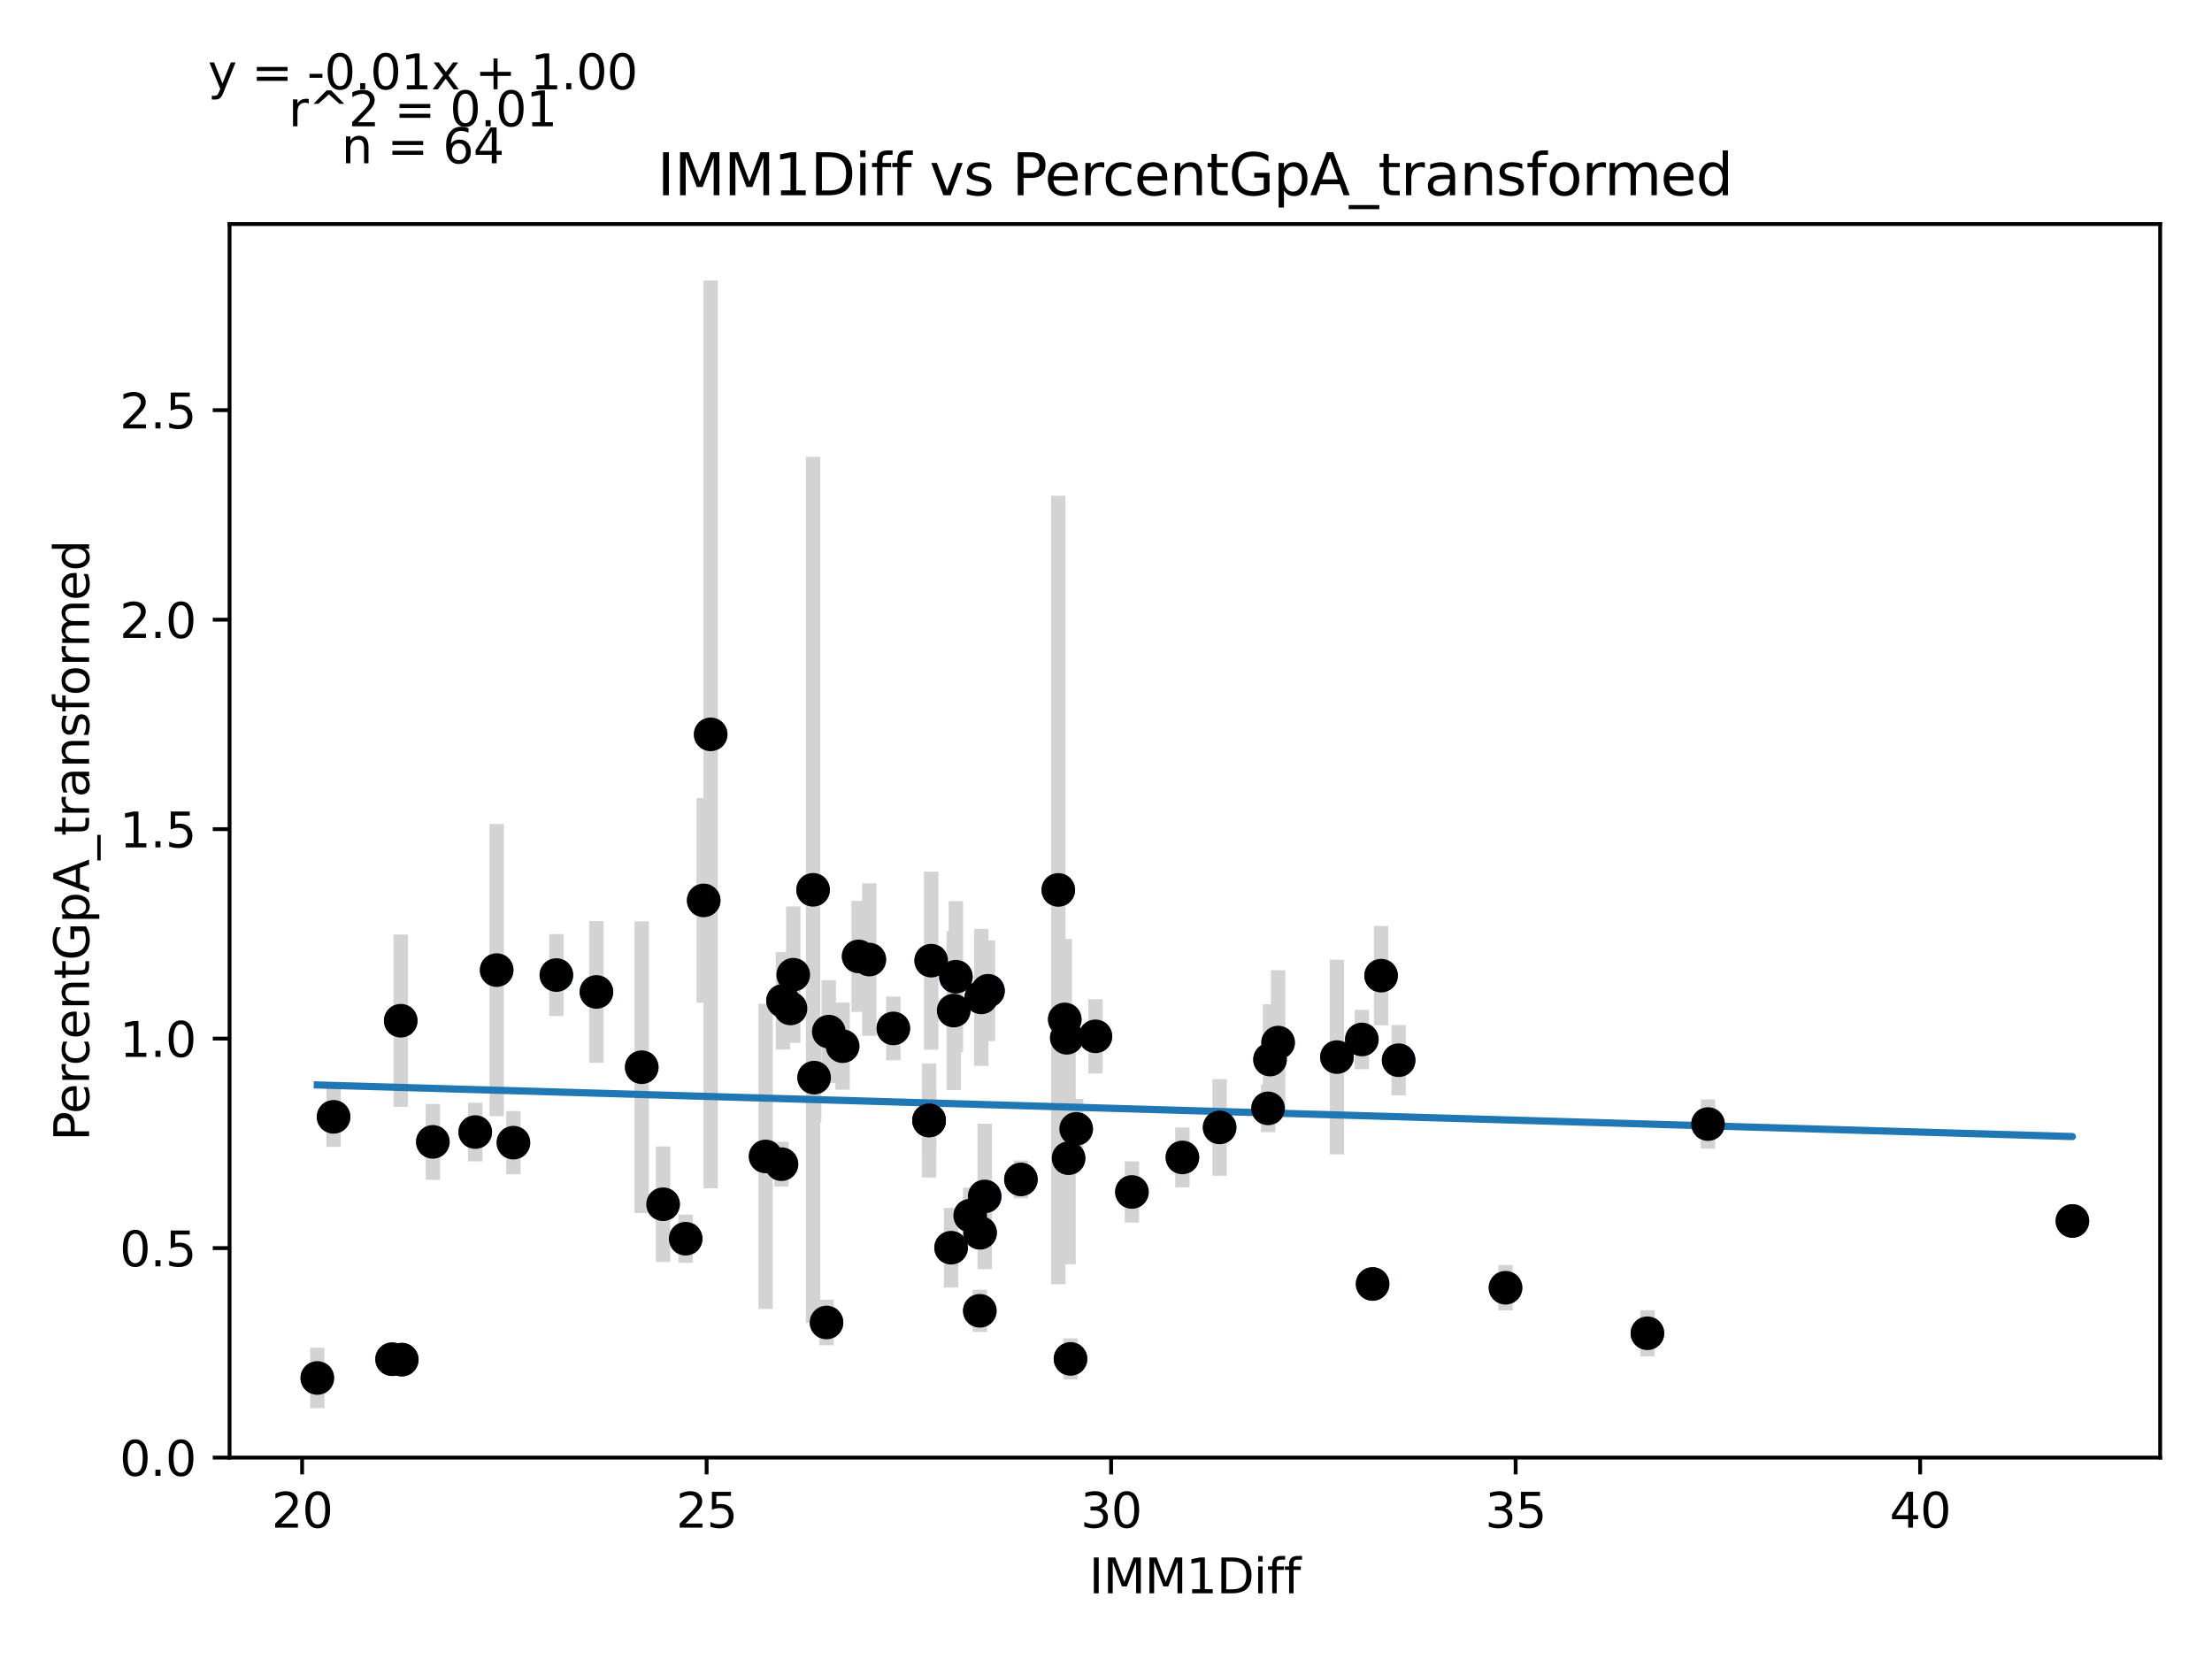 <?xml version="1.0" encoding="utf-8" standalone="no"?>
<!DOCTYPE svg PUBLIC "-//W3C//DTD SVG 1.1//EN"
  "http://www.w3.org/Graphics/SVG/1.1/DTD/svg11.dtd">
<svg xmlns:xlink="http://www.w3.org/1999/xlink" width="460.8pt" height="345.6pt" viewBox="0 0 460.8 345.6" xmlns="http://www.w3.org/2000/svg" version="1.1">
 <defs>
  <style type="text/css">*{stroke-linejoin: round; stroke-linecap: butt}</style>
 </defs>
 <g id="figure_1">
  <g id="patch_1">
   <path d="M 0 345.6 
L 460.8 345.6 
L 460.8 0 
L 0 0 
z
" style="fill: #ffffff"/>
  </g>
  <g id="axes_1">
   <g id="patch_2">
    <path d="M 47.821 303.64 
L 450 303.64 
L 450 46.676 
L 47.821 46.676 
z
" style="fill: #ffffff"/>
   </g>
   <g id="PathCollection_1">
    <defs>
     <path id="m493ced4a2a" d="M 0 3 
C 0.796 3 1.559 2.684 2.121 2.121 
C 2.684 1.559 3 0.796 3 0 
C 3 -0.796 2.684 -1.559 2.121 -2.121 
C 1.559 -2.684 0.796 -3 0 -3 
C -0.796 -3 -1.559 -2.684 -2.121 -2.121 
C -2.684 -1.559 -3 -0.796 -3 0 
C -3 0.796 -2.684 1.559 -2.121 2.121 
C -1.559 2.684 -0.796 3 0 3 
z
" style="stroke: #1f77b4"/>
    </defs>
    <g clip-path="url(#pb141447700)">
     <use xlink:href="#m493ced4a2a" x="186.098" y="214.24" style="fill: #1f77b4; stroke: #1f77b4"/>
     <use xlink:href="#m493ced4a2a" x="212.676" y="245.694" style="fill: #1f77b4; stroke: #1f77b4"/>
     <use xlink:href="#m493ced4a2a" x="222.232" y="216.191" style="fill: #1f77b4; stroke: #1f77b4"/>
     <use xlink:href="#m493ced4a2a" x="178.868" y="199.237" style="fill: #1f77b4; stroke: #1f77b4"/>
     <use xlink:href="#m493ced4a2a" x="224.187" y="235.163" style="fill: #1f77b4; stroke: #1f77b4"/>
     <use xlink:href="#m493ced4a2a" x="81.675" y="283.149" style="fill: #1f77b4; stroke: #1f77b4"/>
     <use xlink:href="#m493ced4a2a" x="69.49" y="232.66" style="fill: #1f77b4; stroke: #1f77b4"/>
     <use xlink:href="#m493ced4a2a" x="133.684" y="222.318" style="fill: #1f77b4; stroke: #1f77b4"/>
     <use xlink:href="#m493ced4a2a" x="124.246" y="206.638" style="fill: #1f77b4; stroke: #1f77b4"/>
     <use xlink:href="#m493ced4a2a" x="199.126" y="203.466" style="fill: #1f77b4; stroke: #1f77b4"/>
     <use xlink:href="#m493ced4a2a" x="343.188" y="277.742" style="fill: #1f77b4; stroke: #1f77b4"/>
     <use xlink:href="#m493ced4a2a" x="83.478" y="212.637" style="fill: #1f77b4; stroke: #1f77b4"/>
     <use xlink:href="#m493ced4a2a" x="159.487" y="240.91" style="fill: #1f77b4; stroke: #1f77b4"/>
     <use xlink:href="#m493ced4a2a" x="228.198" y="215.888" style="fill: #1f77b4; stroke: #1f77b4"/>
     <use xlink:href="#m493ced4a2a" x="204.114" y="273.069" style="fill: #1f77b4; stroke: #1f77b4"/>
     <use xlink:href="#m493ced4a2a" x="204.165" y="256.809" style="fill: #1f77b4; stroke: #1f77b4"/>
     <use xlink:href="#m493ced4a2a" x="103.466" y="202.087" style="fill: #1f77b4; stroke: #1f77b4"/>
     <use xlink:href="#m493ced4a2a" x="169.38" y="185.364" style="fill: #1f77b4; stroke: #1f77b4"/>
     <use xlink:href="#m493ced4a2a" x="175.531" y="217.938" style="fill: #1f77b4; stroke: #1f77b4"/>
     <use xlink:href="#m493ced4a2a" x="83.697" y="283.237" style="fill: #1f77b4; stroke: #1f77b4"/>
     <use xlink:href="#m493ced4a2a" x="172.649" y="214.908" style="fill: #1f77b4; stroke: #1f77b4"/>
     <use xlink:href="#m493ced4a2a" x="146.594" y="187.57" style="fill: #1f77b4; stroke: #1f77b4"/>
     <use xlink:href="#m493ced4a2a" x="164.677" y="210.081" style="fill: #1f77b4; stroke: #1f77b4"/>
     <use xlink:href="#m493ced4a2a" x="142.836" y="258.046" style="fill: #1f77b4; stroke: #1f77b4"/>
     <use xlink:href="#m493ced4a2a" x="235.799" y="248.308" style="fill: #1f77b4; stroke: #1f77b4"/>
     <use xlink:href="#m493ced4a2a" x="172.177" y="275.497" style="fill: #1f77b4; stroke: #1f77b4"/>
     <use xlink:href="#m493ced4a2a" x="205.126" y="249.24" style="fill: #1f77b4; stroke: #1f77b4"/>
     <use xlink:href="#m493ced4a2a" x="198.131" y="259.918" style="fill: #1f77b4; stroke: #1f77b4"/>
     <use xlink:href="#m493ced4a2a" x="169.599" y="224.491" style="fill: #1f77b4; stroke: #1f77b4"/>
     <use xlink:href="#m493ced4a2a" x="205.817" y="206.398" style="fill: #1f77b4; stroke: #1f77b4"/>
     <use xlink:href="#m493ced4a2a" x="254.068" y="234.861" style="fill: #1f77b4; stroke: #1f77b4"/>
     <use xlink:href="#m493ced4a2a" x="220.462" y="185.39" style="fill: #1f77b4; stroke: #1f77b4"/>
     <use xlink:href="#m493ced4a2a" x="198.671" y="210.523" style="fill: #1f77b4; stroke: #1f77b4"/>
     <use xlink:href="#m493ced4a2a" x="264.567" y="220.723" style="fill: #1f77b4; stroke: #1f77b4"/>
     <use xlink:href="#m493ced4a2a" x="90.169" y="237.873" style="fill: #1f77b4; stroke: #1f77b4"/>
     <use xlink:href="#m493ced4a2a" x="223.007" y="283.082" style="fill: #1f77b4; stroke: #1f77b4"/>
     <use xlink:href="#m493ced4a2a" x="181.093" y="199.895" style="fill: #1f77b4; stroke: #1f77b4"/>
     <use xlink:href="#m493ced4a2a" x="163.11" y="208.489" style="fill: #1f77b4; stroke: #1f77b4"/>
     <use xlink:href="#m493ced4a2a" x="283.696" y="216.544" style="fill: #1f77b4; stroke: #1f77b4"/>
     <use xlink:href="#m493ced4a2a" x="162.79" y="242.518" style="fill: #1f77b4; stroke: #1f77b4"/>
     <use xlink:href="#m493ced4a2a" x="264.163" y="230.891" style="fill: #1f77b4; stroke: #1f77b4"/>
     <use xlink:href="#m493ced4a2a" x="165.25" y="203.052" style="fill: #1f77b4; stroke: #1f77b4"/>
     <use xlink:href="#m493ced4a2a" x="138.133" y="250.866" style="fill: #1f77b4; stroke: #1f77b4"/>
     <use xlink:href="#m493ced4a2a" x="204.418" y="207.777" style="fill: #1f77b4; stroke: #1f77b4"/>
     <use xlink:href="#m493ced4a2a" x="431.719" y="254.35" style="fill: #1f77b4; stroke: #1f77b4"/>
     <use xlink:href="#m493ced4a2a" x="222.603" y="241.273" style="fill: #1f77b4; stroke: #1f77b4"/>
     <use xlink:href="#m493ced4a2a" x="99" y="235.829" style="fill: #1f77b4; stroke: #1f77b4"/>
     <use xlink:href="#m493ced4a2a" x="291.364" y="220.862" style="fill: #1f77b4; stroke: #1f77b4"/>
     <use xlink:href="#m493ced4a2a" x="193.985" y="200.122" style="fill: #1f77b4; stroke: #1f77b4"/>
     <use xlink:href="#m493ced4a2a" x="193.547" y="233.391" style="fill: #1f77b4; stroke: #1f77b4"/>
     <use xlink:href="#m493ced4a2a" x="148.043" y="152.981" style="fill: #1f77b4; stroke: #1f77b4"/>
     <use xlink:href="#m493ced4a2a" x="221.81" y="212.36" style="fill: #1f77b4; stroke: #1f77b4"/>
     <use xlink:href="#m493ced4a2a" x="193.547" y="233.427" style="fill: #1f77b4; stroke: #1f77b4"/>
     <use xlink:href="#m493ced4a2a" x="246.315" y="241.115" style="fill: #1f77b4; stroke: #1f77b4"/>
     <use xlink:href="#m493ced4a2a" x="266.253" y="217.189" style="fill: #1f77b4; stroke: #1f77b4"/>
     <use xlink:href="#m493ced4a2a" x="278.505" y="220.212" style="fill: #1f77b4; stroke: #1f77b4"/>
     <use xlink:href="#m493ced4a2a" x="313.628" y="268.263" style="fill: #1f77b4; stroke: #1f77b4"/>
     <use xlink:href="#m493ced4a2a" x="287.707" y="203.244" style="fill: #1f77b4; stroke: #1f77b4"/>
     <use xlink:href="#m493ced4a2a" x="106.955" y="238.038" style="fill: #1f77b4; stroke: #1f77b4"/>
     <use xlink:href="#m493ced4a2a" x="202.109" y="253.232" style="fill: #1f77b4; stroke: #1f77b4"/>
     <use xlink:href="#m493ced4a2a" x="355.812" y="234.162" style="fill: #1f77b4; stroke: #1f77b4"/>
     <use xlink:href="#m493ced4a2a" x="115.904" y="203.121" style="fill: #1f77b4; stroke: #1f77b4"/>
     <use xlink:href="#m493ced4a2a" x="285.937" y="267.477" style="fill: #1f77b4; stroke: #1f77b4"/>
     <use xlink:href="#m493ced4a2a" x="66.102" y="287.059" style="fill: #1f77b4; stroke: #1f77b4"/>
    </g>
   </g>
   <g id="matplotlib.axis_1">
    <g id="xtick_1">
     <g id="line2d_1">
      <defs>
       <path id="ma05cfdb618" d="M 0 0 
L 0 3.5 
" style="stroke: #000000; stroke-width: 0.8"/>
      </defs>
      <g>
       <use xlink:href="#ma05cfdb618" x="62.934" y="303.64" style="stroke: #000000; stroke-width: 0.8"/>
      </g>
     </g>
     <g id="text_1">
      <!-- 20 -->
      <g transform="translate(56.571 318.238)scale(0.1 -0.1)">
       <defs>
        <path id="DejaVuSans-32" d="M 1228 531 
L 3431 531 
L 3431 0 
L 469 0 
L 469 531 
Q 828 903 1448 1529 
Q 2069 2156 2228 2338 
Q 2531 2678 2651 2914 
Q 2772 3150 2772 3378 
Q 2772 3750 2511 3984 
Q 2250 4219 1831 4219 
Q 1534 4219 1204 4116 
Q 875 4013 500 3803 
L 500 4441 
Q 881 4594 1212 4672 
Q 1544 4750 1819 4750 
Q 2544 4750 2975 4387 
Q 3406 4025 3406 3419 
Q 3406 3131 3298 2873 
Q 3191 2616 2906 2266 
Q 2828 2175 2409 1742 
Q 1991 1309 1228 531 
z
" transform="scale(0.016)"/>
        <path id="DejaVuSans-30" d="M 2034 4250 
Q 1547 4250 1301 3770 
Q 1056 3291 1056 2328 
Q 1056 1369 1301 889 
Q 1547 409 2034 409 
Q 2525 409 2770 889 
Q 3016 1369 3016 2328 
Q 3016 3291 2770 3770 
Q 2525 4250 2034 4250 
z
M 2034 4750 
Q 2819 4750 3233 4129 
Q 3647 3509 3647 2328 
Q 3647 1150 3233 529 
Q 2819 -91 2034 -91 
Q 1250 -91 836 529 
Q 422 1150 422 2328 
Q 422 3509 836 4129 
Q 1250 4750 2034 4750 
z
" transform="scale(0.016)"/>
       </defs>
       <use xlink:href="#DejaVuSans-32"/>
       <use xlink:href="#DejaVuSans-30" x="63.623"/>
      </g>
     </g>
    </g>
    <g id="xtick_2">
     <g id="line2d_2">
      <g>
       <use xlink:href="#ma05cfdb618" x="147.201" y="303.64" style="stroke: #000000; stroke-width: 0.8"/>
      </g>
     </g>
     <g id="text_2">
      <!-- 25 -->
      <g transform="translate(140.838 318.238)scale(0.1 -0.1)">
       <defs>
        <path id="DejaVuSans-35" d="M 691 4666 
L 3169 4666 
L 3169 4134 
L 1269 4134 
L 1269 2991 
Q 1406 3038 1543 3061 
Q 1681 3084 1819 3084 
Q 2600 3084 3056 2656 
Q 3513 2228 3513 1497 
Q 3513 744 3044 326 
Q 2575 -91 1722 -91 
Q 1428 -91 1123 -41 
Q 819 9 494 109 
L 494 744 
Q 775 591 1075 516 
Q 1375 441 1709 441 
Q 2250 441 2565 725 
Q 2881 1009 2881 1497 
Q 2881 1984 2565 2268 
Q 2250 2553 1709 2553 
Q 1456 2553 1204 2497 
Q 953 2441 691 2322 
L 691 4666 
z
" transform="scale(0.016)"/>
       </defs>
       <use xlink:href="#DejaVuSans-32"/>
       <use xlink:href="#DejaVuSans-35" x="63.623"/>
      </g>
     </g>
    </g>
    <g id="xtick_3">
     <g id="line2d_3">
      <g>
       <use xlink:href="#ma05cfdb618" x="231.467" y="303.64" style="stroke: #000000; stroke-width: 0.8"/>
      </g>
     </g>
     <g id="text_3">
      <!-- 30 -->
      <g transform="translate(225.105 318.238)scale(0.1 -0.1)">
       <defs>
        <path id="DejaVuSans-33" d="M 2597 2516 
Q 3050 2419 3304 2112 
Q 3559 1806 3559 1356 
Q 3559 666 3084 287 
Q 2609 -91 1734 -91 
Q 1441 -91 1130 -33 
Q 819 25 488 141 
L 488 750 
Q 750 597 1062 519 
Q 1375 441 1716 441 
Q 2309 441 2620 675 
Q 2931 909 2931 1356 
Q 2931 1769 2642 2001 
Q 2353 2234 1838 2234 
L 1294 2234 
L 1294 2753 
L 1863 2753 
Q 2328 2753 2575 2939 
Q 2822 3125 2822 3475 
Q 2822 3834 2567 4026 
Q 2313 4219 1838 4219 
Q 1578 4219 1281 4162 
Q 984 4106 628 3988 
L 628 4550 
Q 988 4650 1302 4700 
Q 1616 4750 1894 4750 
Q 2613 4750 3031 4423 
Q 3450 4097 3450 3541 
Q 3450 3153 3228 2886 
Q 3006 2619 2597 2516 
z
" transform="scale(0.016)"/>
       </defs>
       <use xlink:href="#DejaVuSans-33"/>
       <use xlink:href="#DejaVuSans-30" x="63.623"/>
      </g>
     </g>
    </g>
    <g id="xtick_4">
     <g id="line2d_4">
      <g>
       <use xlink:href="#ma05cfdb618" x="315.734" y="303.64" style="stroke: #000000; stroke-width: 0.8"/>
      </g>
     </g>
     <g id="text_4">
      <!-- 35 -->
      <g transform="translate(309.372 318.238)scale(0.1 -0.1)">
       <use xlink:href="#DejaVuSans-33"/>
       <use xlink:href="#DejaVuSans-35" x="63.623"/>
      </g>
     </g>
    </g>
    <g id="xtick_5">
     <g id="line2d_5">
      <g>
       <use xlink:href="#ma05cfdb618" x="400.001" y="303.64" style="stroke: #000000; stroke-width: 0.8"/>
      </g>
     </g>
     <g id="text_5">
      <!-- 40 -->
      <g transform="translate(393.639 318.238)scale(0.1 -0.1)">
       <defs>
        <path id="DejaVuSans-34" d="M 2419 4116 
L 825 1625 
L 2419 1625 
L 2419 4116 
z
M 2253 4666 
L 3047 4666 
L 3047 1625 
L 3713 1625 
L 3713 1100 
L 3047 1100 
L 3047 0 
L 2419 0 
L 2419 1100 
L 313 1100 
L 313 1709 
L 2253 4666 
z
" transform="scale(0.016)"/>
       </defs>
       <use xlink:href="#DejaVuSans-34"/>
       <use xlink:href="#DejaVuSans-30" x="63.623"/>
      </g>
     </g>
    </g>
    <g id="text_6">
     <!-- IMM1Diff -->
     <g transform="translate(226.867 331.917)scale(0.1 -0.1)">
      <defs>
       <path id="DejaVuSans-49" d="M 628 4666 
L 1259 4666 
L 1259 0 
L 628 0 
L 628 4666 
z
" transform="scale(0.016)"/>
       <path id="DejaVuSans-4d" d="M 628 4666 
L 1569 4666 
L 2759 1491 
L 3956 4666 
L 4897 4666 
L 4897 0 
L 4281 0 
L 4281 4097 
L 3078 897 
L 2444 897 
L 1241 4097 
L 1241 0 
L 628 0 
L 628 4666 
z
" transform="scale(0.016)"/>
       <path id="DejaVuSans-31" d="M 794 531 
L 1825 531 
L 1825 4091 
L 703 3866 
L 703 4441 
L 1819 4666 
L 2450 4666 
L 2450 531 
L 3481 531 
L 3481 0 
L 794 0 
L 794 531 
z
" transform="scale(0.016)"/>
       <path id="DejaVuSans-44" d="M 1259 4147 
L 1259 519 
L 2022 519 
Q 2988 519 3436 956 
Q 3884 1394 3884 2338 
Q 3884 3275 3436 3711 
Q 2988 4147 2022 4147 
L 1259 4147 
z
M 628 4666 
L 1925 4666 
Q 3281 4666 3915 4102 
Q 4550 3538 4550 2338 
Q 4550 1131 3912 565 
Q 3275 0 1925 0 
L 628 0 
L 628 4666 
z
" transform="scale(0.016)"/>
       <path id="DejaVuSans-69" d="M 603 3500 
L 1178 3500 
L 1178 0 
L 603 0 
L 603 3500 
z
M 603 4863 
L 1178 4863 
L 1178 4134 
L 603 4134 
L 603 4863 
z
" transform="scale(0.016)"/>
       <path id="DejaVuSans-66" d="M 2375 4863 
L 2375 4384 
L 1825 4384 
Q 1516 4384 1395 4259 
Q 1275 4134 1275 3809 
L 1275 3500 
L 2222 3500 
L 2222 3053 
L 1275 3053 
L 1275 0 
L 697 0 
L 697 3053 
L 147 3053 
L 147 3500 
L 697 3500 
L 697 3744 
Q 697 4328 969 4595 
Q 1241 4863 1831 4863 
L 2375 4863 
z
" transform="scale(0.016)"/>
      </defs>
      <use xlink:href="#DejaVuSans-49"/>
      <use xlink:href="#DejaVuSans-4d" x="29.492"/>
      <use xlink:href="#DejaVuSans-4d" x="115.771"/>
      <use xlink:href="#DejaVuSans-31" x="202.051"/>
      <use xlink:href="#DejaVuSans-44" x="265.674"/>
      <use xlink:href="#DejaVuSans-69" x="342.676"/>
      <use xlink:href="#DejaVuSans-66" x="370.459"/>
      <use xlink:href="#DejaVuSans-66" x="405.664"/>
     </g>
    </g>
   </g>
   <g id="matplotlib.axis_2">
    <g id="ytick_1">
     <g id="line2d_6">
      <defs>
       <path id="mc22b10b5fd" d="M 0 0 
L -3.5 0 
" style="stroke: #000000; stroke-width: 0.8"/>
      </defs>
      <g>
       <use xlink:href="#mc22b10b5fd" x="47.821" y="303.64" style="stroke: #000000; stroke-width: 0.8"/>
      </g>
     </g>
     <g id="text_7">
      <!-- 0.0 -->
      <g transform="translate(24.918 307.439)scale(0.1 -0.1)">
       <defs>
        <path id="DejaVuSans-2e" d="M 684 794 
L 1344 794 
L 1344 0 
L 684 0 
L 684 794 
z
" transform="scale(0.016)"/>
       </defs>
       <use xlink:href="#DejaVuSans-30"/>
       <use xlink:href="#DejaVuSans-2e" x="63.623"/>
       <use xlink:href="#DejaVuSans-30" x="95.41"/>
      </g>
     </g>
    </g>
    <g id="ytick_2">
     <g id="line2d_7">
      <g>
       <use xlink:href="#mc22b10b5fd" x="47.821" y="260.002" style="stroke: #000000; stroke-width: 0.8"/>
      </g>
     </g>
     <g id="text_8">
      <!-- 0.5 -->
      <g transform="translate(24.918 263.801)scale(0.1 -0.1)">
       <use xlink:href="#DejaVuSans-30"/>
       <use xlink:href="#DejaVuSans-2e" x="63.623"/>
       <use xlink:href="#DejaVuSans-35" x="95.41"/>
      </g>
     </g>
    </g>
    <g id="ytick_3">
     <g id="line2d_8">
      <g>
       <use xlink:href="#mc22b10b5fd" x="47.821" y="216.363" style="stroke: #000000; stroke-width: 0.8"/>
      </g>
     </g>
     <g id="text_9">
      <!-- 1.0 -->
      <g transform="translate(24.918 220.163)scale(0.1 -0.1)">
       <use xlink:href="#DejaVuSans-31"/>
       <use xlink:href="#DejaVuSans-2e" x="63.623"/>
       <use xlink:href="#DejaVuSans-30" x="95.41"/>
      </g>
     </g>
    </g>
    <g id="ytick_4">
     <g id="line2d_9">
      <g>
       <use xlink:href="#mc22b10b5fd" x="47.821" y="172.725" style="stroke: #000000; stroke-width: 0.8"/>
      </g>
     </g>
     <g id="text_10">
      <!-- 1.5 -->
      <g transform="translate(24.918 176.524)scale(0.1 -0.1)">
       <use xlink:href="#DejaVuSans-31"/>
       <use xlink:href="#DejaVuSans-2e" x="63.623"/>
       <use xlink:href="#DejaVuSans-35" x="95.41"/>
      </g>
     </g>
    </g>
    <g id="ytick_5">
     <g id="line2d_10">
      <g>
       <use xlink:href="#mc22b10b5fd" x="47.821" y="129.087" style="stroke: #000000; stroke-width: 0.8"/>
      </g>
     </g>
     <g id="text_11">
      <!-- 2.0 -->
      <g transform="translate(24.918 132.886)scale(0.1 -0.1)">
       <use xlink:href="#DejaVuSans-32"/>
       <use xlink:href="#DejaVuSans-2e" x="63.623"/>
       <use xlink:href="#DejaVuSans-30" x="95.41"/>
      </g>
     </g>
    </g>
    <g id="ytick_6">
     <g id="line2d_11">
      <g>
       <use xlink:href="#mc22b10b5fd" x="47.821" y="85.448" style="stroke: #000000; stroke-width: 0.8"/>
      </g>
     </g>
     <g id="text_12">
      <!-- 2.5 -->
      <g transform="translate(24.918 89.248)scale(0.1 -0.1)">
       <use xlink:href="#DejaVuSans-32"/>
       <use xlink:href="#DejaVuSans-2e" x="63.623"/>
       <use xlink:href="#DejaVuSans-35" x="95.41"/>
      </g>
     </g>
    </g>
    <g id="text_13">
     <!-- PercentGpA_transformed -->
     <g transform="translate(18.56 237.696)rotate(-90)scale(0.1 -0.1)">
      <defs>
       <path id="DejaVuSans-50" d="M 1259 4147 
L 1259 2394 
L 2053 2394 
Q 2494 2394 2734 2622 
Q 2975 2850 2975 3272 
Q 2975 3691 2734 3919 
Q 2494 4147 2053 4147 
L 1259 4147 
z
M 628 4666 
L 2053 4666 
Q 2838 4666 3239 4311 
Q 3641 3956 3641 3272 
Q 3641 2581 3239 2228 
Q 2838 1875 2053 1875 
L 1259 1875 
L 1259 0 
L 628 0 
L 628 4666 
z
" transform="scale(0.016)"/>
       <path id="DejaVuSans-65" d="M 3597 1894 
L 3597 1613 
L 953 1613 
Q 991 1019 1311 708 
Q 1631 397 2203 397 
Q 2534 397 2845 478 
Q 3156 559 3463 722 
L 3463 178 
Q 3153 47 2828 -22 
Q 2503 -91 2169 -91 
Q 1331 -91 842 396 
Q 353 884 353 1716 
Q 353 2575 817 3079 
Q 1281 3584 2069 3584 
Q 2775 3584 3186 3129 
Q 3597 2675 3597 1894 
z
M 3022 2063 
Q 3016 2534 2758 2815 
Q 2500 3097 2075 3097 
Q 1594 3097 1305 2825 
Q 1016 2553 972 2059 
L 3022 2063 
z
" transform="scale(0.016)"/>
       <path id="DejaVuSans-72" d="M 2631 2963 
Q 2534 3019 2420 3045 
Q 2306 3072 2169 3072 
Q 1681 3072 1420 2755 
Q 1159 2438 1159 1844 
L 1159 0 
L 581 0 
L 581 3500 
L 1159 3500 
L 1159 2956 
Q 1341 3275 1631 3429 
Q 1922 3584 2338 3584 
Q 2397 3584 2469 3576 
Q 2541 3569 2628 3553 
L 2631 2963 
z
" transform="scale(0.016)"/>
       <path id="DejaVuSans-63" d="M 3122 3366 
L 3122 2828 
Q 2878 2963 2633 3030 
Q 2388 3097 2138 3097 
Q 1578 3097 1268 2742 
Q 959 2388 959 1747 
Q 959 1106 1268 751 
Q 1578 397 2138 397 
Q 2388 397 2633 464 
Q 2878 531 3122 666 
L 3122 134 
Q 2881 22 2623 -34 
Q 2366 -91 2075 -91 
Q 1284 -91 818 406 
Q 353 903 353 1747 
Q 353 2603 823 3093 
Q 1294 3584 2113 3584 
Q 2378 3584 2631 3529 
Q 2884 3475 3122 3366 
z
" transform="scale(0.016)"/>
       <path id="DejaVuSans-6e" d="M 3513 2113 
L 3513 0 
L 2938 0 
L 2938 2094 
Q 2938 2591 2744 2837 
Q 2550 3084 2163 3084 
Q 1697 3084 1428 2787 
Q 1159 2491 1159 1978 
L 1159 0 
L 581 0 
L 581 3500 
L 1159 3500 
L 1159 2956 
Q 1366 3272 1645 3428 
Q 1925 3584 2291 3584 
Q 2894 3584 3203 3211 
Q 3513 2838 3513 2113 
z
" transform="scale(0.016)"/>
       <path id="DejaVuSans-74" d="M 1172 4494 
L 1172 3500 
L 2356 3500 
L 2356 3053 
L 1172 3053 
L 1172 1153 
Q 1172 725 1289 603 
Q 1406 481 1766 481 
L 2356 481 
L 2356 0 
L 1766 0 
Q 1100 0 847 248 
Q 594 497 594 1153 
L 594 3053 
L 172 3053 
L 172 3500 
L 594 3500 
L 594 4494 
L 1172 4494 
z
" transform="scale(0.016)"/>
       <path id="DejaVuSans-47" d="M 3809 666 
L 3809 1919 
L 2778 1919 
L 2778 2438 
L 4434 2438 
L 4434 434 
Q 4069 175 3628 42 
Q 3188 -91 2688 -91 
Q 1594 -91 976 548 
Q 359 1188 359 2328 
Q 359 3472 976 4111 
Q 1594 4750 2688 4750 
Q 3144 4750 3555 4637 
Q 3966 4525 4313 4306 
L 4313 3634 
Q 3963 3931 3569 4081 
Q 3175 4231 2741 4231 
Q 1884 4231 1454 3753 
Q 1025 3275 1025 2328 
Q 1025 1384 1454 906 
Q 1884 428 2741 428 
Q 3075 428 3337 486 
Q 3600 544 3809 666 
z
" transform="scale(0.016)"/>
       <path id="DejaVuSans-70" d="M 1159 525 
L 1159 -1331 
L 581 -1331 
L 581 3500 
L 1159 3500 
L 1159 2969 
Q 1341 3281 1617 3432 
Q 1894 3584 2278 3584 
Q 2916 3584 3314 3078 
Q 3713 2572 3713 1747 
Q 3713 922 3314 415 
Q 2916 -91 2278 -91 
Q 1894 -91 1617 61 
Q 1341 213 1159 525 
z
M 3116 1747 
Q 3116 2381 2855 2742 
Q 2594 3103 2138 3103 
Q 1681 3103 1420 2742 
Q 1159 2381 1159 1747 
Q 1159 1113 1420 752 
Q 1681 391 2138 391 
Q 2594 391 2855 752 
Q 3116 1113 3116 1747 
z
" transform="scale(0.016)"/>
       <path id="DejaVuSans-41" d="M 2188 4044 
L 1331 1722 
L 3047 1722 
L 2188 4044 
z
M 1831 4666 
L 2547 4666 
L 4325 0 
L 3669 0 
L 3244 1197 
L 1141 1197 
L 716 0 
L 50 0 
L 1831 4666 
z
" transform="scale(0.016)"/>
       <path id="DejaVuSans-5f" d="M 3263 -1063 
L 3263 -1509 
L -63 -1509 
L -63 -1063 
L 3263 -1063 
z
" transform="scale(0.016)"/>
       <path id="DejaVuSans-61" d="M 2194 1759 
Q 1497 1759 1228 1600 
Q 959 1441 959 1056 
Q 959 750 1161 570 
Q 1363 391 1709 391 
Q 2188 391 2477 730 
Q 2766 1069 2766 1631 
L 2766 1759 
L 2194 1759 
z
M 3341 1997 
L 3341 0 
L 2766 0 
L 2766 531 
Q 2569 213 2275 61 
Q 1981 -91 1556 -91 
Q 1019 -91 701 211 
Q 384 513 384 1019 
Q 384 1609 779 1909 
Q 1175 2209 1959 2209 
L 2766 2209 
L 2766 2266 
Q 2766 2663 2505 2880 
Q 2244 3097 1772 3097 
Q 1472 3097 1187 3025 
Q 903 2953 641 2809 
L 641 3341 
Q 956 3463 1253 3523 
Q 1550 3584 1831 3584 
Q 2591 3584 2966 3190 
Q 3341 2797 3341 1997 
z
" transform="scale(0.016)"/>
       <path id="DejaVuSans-73" d="M 2834 3397 
L 2834 2853 
Q 2591 2978 2328 3040 
Q 2066 3103 1784 3103 
Q 1356 3103 1142 2972 
Q 928 2841 928 2578 
Q 928 2378 1081 2264 
Q 1234 2150 1697 2047 
L 1894 2003 
Q 2506 1872 2764 1633 
Q 3022 1394 3022 966 
Q 3022 478 2636 193 
Q 2250 -91 1575 -91 
Q 1294 -91 989 -36 
Q 684 19 347 128 
L 347 722 
Q 666 556 975 473 
Q 1284 391 1588 391 
Q 1994 391 2212 530 
Q 2431 669 2431 922 
Q 2431 1156 2273 1281 
Q 2116 1406 1581 1522 
L 1381 1569 
Q 847 1681 609 1914 
Q 372 2147 372 2553 
Q 372 3047 722 3315 
Q 1072 3584 1716 3584 
Q 2034 3584 2315 3537 
Q 2597 3491 2834 3397 
z
" transform="scale(0.016)"/>
       <path id="DejaVuSans-6f" d="M 1959 3097 
Q 1497 3097 1228 2736 
Q 959 2375 959 1747 
Q 959 1119 1226 758 
Q 1494 397 1959 397 
Q 2419 397 2687 759 
Q 2956 1122 2956 1747 
Q 2956 2369 2687 2733 
Q 2419 3097 1959 3097 
z
M 1959 3584 
Q 2709 3584 3137 3096 
Q 3566 2609 3566 1747 
Q 3566 888 3137 398 
Q 2709 -91 1959 -91 
Q 1206 -91 779 398 
Q 353 888 353 1747 
Q 353 2609 779 3096 
Q 1206 3584 1959 3584 
z
" transform="scale(0.016)"/>
       <path id="DejaVuSans-6d" d="M 3328 2828 
Q 3544 3216 3844 3400 
Q 4144 3584 4550 3584 
Q 5097 3584 5394 3201 
Q 5691 2819 5691 2113 
L 5691 0 
L 5113 0 
L 5113 2094 
Q 5113 2597 4934 2840 
Q 4756 3084 4391 3084 
Q 3944 3084 3684 2787 
Q 3425 2491 3425 1978 
L 3425 0 
L 2847 0 
L 2847 2094 
Q 2847 2600 2669 2842 
Q 2491 3084 2119 3084 
Q 1678 3084 1418 2786 
Q 1159 2488 1159 1978 
L 1159 0 
L 581 0 
L 581 3500 
L 1159 3500 
L 1159 2956 
Q 1356 3278 1631 3431 
Q 1906 3584 2284 3584 
Q 2666 3584 2933 3390 
Q 3200 3197 3328 2828 
z
" transform="scale(0.016)"/>
       <path id="DejaVuSans-64" d="M 2906 2969 
L 2906 4863 
L 3481 4863 
L 3481 0 
L 2906 0 
L 2906 525 
Q 2725 213 2448 61 
Q 2172 -91 1784 -91 
Q 1150 -91 751 415 
Q 353 922 353 1747 
Q 353 2572 751 3078 
Q 1150 3584 1784 3584 
Q 2172 3584 2448 3432 
Q 2725 3281 2906 2969 
z
M 947 1747 
Q 947 1113 1208 752 
Q 1469 391 1925 391 
Q 2381 391 2643 752 
Q 2906 1113 2906 1747 
Q 2906 2381 2643 2742 
Q 2381 3103 1925 3103 
Q 1469 3103 1208 2742 
Q 947 2381 947 1747 
z
" transform="scale(0.016)"/>
      </defs>
      <use xlink:href="#DejaVuSans-50"/>
      <use xlink:href="#DejaVuSans-65" x="56.678"/>
      <use xlink:href="#DejaVuSans-72" x="118.201"/>
      <use xlink:href="#DejaVuSans-63" x="157.064"/>
      <use xlink:href="#DejaVuSans-65" x="212.045"/>
      <use xlink:href="#DejaVuSans-6e" x="273.568"/>
      <use xlink:href="#DejaVuSans-74" x="336.947"/>
      <use xlink:href="#DejaVuSans-47" x="376.156"/>
      <use xlink:href="#DejaVuSans-70" x="453.646"/>
      <use xlink:href="#DejaVuSans-41" x="517.123"/>
      <use xlink:href="#DejaVuSans-5f" x="585.531"/>
      <use xlink:href="#DejaVuSans-74" x="635.531"/>
      <use xlink:href="#DejaVuSans-72" x="674.74"/>
      <use xlink:href="#DejaVuSans-61" x="715.854"/>
      <use xlink:href="#DejaVuSans-6e" x="777.133"/>
      <use xlink:href="#DejaVuSans-73" x="840.512"/>
      <use xlink:href="#DejaVuSans-66" x="892.611"/>
      <use xlink:href="#DejaVuSans-6f" x="927.816"/>
      <use xlink:href="#DejaVuSans-72" x="988.998"/>
      <use xlink:href="#DejaVuSans-6d" x="1028.361"/>
      <use xlink:href="#DejaVuSans-65" x="1125.773"/>
      <use xlink:href="#DejaVuSans-64" x="1187.297"/>
     </g>
    </g>
   </g>
   <g id="LineCollection_1">
    <path d="M 186.098 220.881 
L 186.098 207.6 
" clip-path="url(#pb141447700)" style="fill: none; stroke: #d3d3d3; stroke-width: 3"/>
    <path d="M 212.676 249.629 
L 212.676 241.758 
" clip-path="url(#pb141447700)" style="fill: none; stroke: #d3d3d3; stroke-width: 3"/>
    <path d="M 222.232 222.406 
L 222.232 209.976 
" clip-path="url(#pb141447700)" style="fill: none; stroke: #d3d3d3; stroke-width: 3"/>
    <path d="M 178.868 210.806 
L 178.868 187.668 
" clip-path="url(#pb141447700)" style="fill: none; stroke: #d3d3d3; stroke-width: 3"/>
    <path d="M 224.187 241.414 
L 224.187 228.912 
" clip-path="url(#pb141447700)" style="fill: none; stroke: #d3d3d3; stroke-width: 3"/>
    <path d="M 81.675 284.9 
L 81.675 281.399 
" clip-path="url(#pb141447700)" style="fill: none; stroke: #d3d3d3; stroke-width: 3"/>
    <path d="M 69.49 238.92 
L 69.49 226.401 
" clip-path="url(#pb141447700)" style="fill: none; stroke: #d3d3d3; stroke-width: 3"/>
    <path d="M 133.684 252.715 
L 133.684 191.92 
" clip-path="url(#pb141447700)" style="fill: none; stroke: #d3d3d3; stroke-width: 3"/>
    <path d="M 124.246 221.393 
L 124.246 191.882 
" clip-path="url(#pb141447700)" style="fill: none; stroke: #d3d3d3; stroke-width: 3"/>
    <path d="M 199.126 219.203 
L 199.126 187.728 
" clip-path="url(#pb141447700)" style="fill: none; stroke: #d3d3d3; stroke-width: 3"/>
    <path d="M 343.188 282.558 
L 343.188 272.927 
" clip-path="url(#pb141447700)" style="fill: none; stroke: #d3d3d3; stroke-width: 3"/>
    <path d="M 83.478 230.59 
L 83.478 194.684 
" clip-path="url(#pb141447700)" style="fill: none; stroke: #d3d3d3; stroke-width: 3"/>
    <path d="M 159.487 272.688 
L 159.487 209.133 
" clip-path="url(#pb141447700)" style="fill: none; stroke: #d3d3d3; stroke-width: 3"/>
    <path d="M 228.198 223.634 
L 228.198 208.143 
" clip-path="url(#pb141447700)" style="fill: none; stroke: #d3d3d3; stroke-width: 3"/>
    <path d="M 204.114 277.463 
L 204.114 268.674 
" clip-path="url(#pb141447700)" style="fill: none; stroke: #d3d3d3; stroke-width: 3"/>
    <path d="M 204.165 259.976 
L 204.165 253.641 
" clip-path="url(#pb141447700)" style="fill: none; stroke: #d3d3d3; stroke-width: 3"/>
    <path d="M 103.466 232.529 
L 103.466 171.645 
" clip-path="url(#pb141447700)" style="fill: none; stroke: #d3d3d3; stroke-width: 3"/>
    <path d="M 169.38 275.571 
L 169.38 95.156 
" clip-path="url(#pb141447700)" style="fill: none; stroke: #d3d3d3; stroke-width: 3"/>
    <path d="M 175.531 227.01 
L 175.531 208.865 
" clip-path="url(#pb141447700)" style="fill: none; stroke: #d3d3d3; stroke-width: 3"/>
    <path d="M 83.697 285.168 
L 83.697 281.306 
" clip-path="url(#pb141447700)" style="fill: none; stroke: #d3d3d3; stroke-width: 3"/>
    <path d="M 172.649 225.625 
L 172.649 204.192 
" clip-path="url(#pb141447700)" style="fill: none; stroke: #d3d3d3; stroke-width: 3"/>
    <path d="M 146.594 208.889 
L 146.594 166.252 
" clip-path="url(#pb141447700)" style="fill: none; stroke: #d3d3d3; stroke-width: 3"/>
    <path d="M 164.677 212.787 
L 164.677 207.375 
" clip-path="url(#pb141447700)" style="fill: none; stroke: #d3d3d3; stroke-width: 3"/>
    <path d="M 142.836 263.06 
L 142.836 253.032 
" clip-path="url(#pb141447700)" style="fill: none; stroke: #d3d3d3; stroke-width: 3"/>
    <path d="M 235.799 254.687 
L 235.799 241.93 
" clip-path="url(#pb141447700)" style="fill: none; stroke: #d3d3d3; stroke-width: 3"/>
    <path d="M 172.177 280.243 
L 172.177 270.751 
" clip-path="url(#pb141447700)" style="fill: none; stroke: #d3d3d3; stroke-width: 3"/>
    <path d="M 205.126 264.393 
L 205.126 234.088 
" clip-path="url(#pb141447700)" style="fill: none; stroke: #d3d3d3; stroke-width: 3"/>
    <path d="M 198.131 268.214 
L 198.131 251.622 
" clip-path="url(#pb141447700)" style="fill: none; stroke: #d3d3d3; stroke-width: 3"/>
    <path d="M 169.599 233.798 
L 169.599 215.184 
" clip-path="url(#pb141447700)" style="fill: none; stroke: #d3d3d3; stroke-width: 3"/>
    <path d="M 205.817 216.889 
L 205.817 195.906 
" clip-path="url(#pb141447700)" style="fill: none; stroke: #d3d3d3; stroke-width: 3"/>
    <path d="M 254.068 244.922 
L 254.068 224.801 
" clip-path="url(#pb141447700)" style="fill: none; stroke: #d3d3d3; stroke-width: 3"/>
    <path d="M 220.462 267.517 
L 220.462 103.264 
" clip-path="url(#pb141447700)" style="fill: none; stroke: #d3d3d3; stroke-width: 3"/>
    <path d="M 198.671 227.085 
L 198.671 193.96 
" clip-path="url(#pb141447700)" style="fill: none; stroke: #d3d3d3; stroke-width: 3"/>
    <path d="M 264.567 232.226 
L 264.567 209.221 
" clip-path="url(#pb141447700)" style="fill: none; stroke: #d3d3d3; stroke-width: 3"/>
    <path d="M 90.169 245.778 
L 90.169 229.968 
" clip-path="url(#pb141447700)" style="fill: none; stroke: #d3d3d3; stroke-width: 3"/>
    <path d="M 223.007 287.363 
L 223.007 278.801 
" clip-path="url(#pb141447700)" style="fill: none; stroke: #d3d3d3; stroke-width: 3"/>
    <path d="M 181.093 215.782 
L 181.093 184.007 
" clip-path="url(#pb141447700)" style="fill: none; stroke: #d3d3d3; stroke-width: 3"/>
    <path d="M 163.11 218.631 
L 163.11 198.348 
" clip-path="url(#pb141447700)" style="fill: none; stroke: #d3d3d3; stroke-width: 3"/>
    <path d="M 283.696 222.726 
L 283.696 210.362 
" clip-path="url(#pb141447700)" style="fill: none; stroke: #d3d3d3; stroke-width: 3"/>
    <path d="M 162.79 247.173 
L 162.79 237.863 
" clip-path="url(#pb141447700)" style="fill: none; stroke: #d3d3d3; stroke-width: 3"/>
    <path d="M 264.163 235.86 
L 264.163 225.922 
" clip-path="url(#pb141447700)" style="fill: none; stroke: #d3d3d3; stroke-width: 3"/>
    <path d="M 165.25 217.268 
L 165.25 188.835 
" clip-path="url(#pb141447700)" style="fill: none; stroke: #d3d3d3; stroke-width: 3"/>
    <path d="M 138.133 262.898 
L 138.133 238.834 
" clip-path="url(#pb141447700)" style="fill: none; stroke: #d3d3d3; stroke-width: 3"/>
    <path d="M 204.418 222.057 
L 204.418 193.497 
" clip-path="url(#pb141447700)" style="fill: none; stroke: #d3d3d3; stroke-width: 3"/>
    <path d="M 431.719 255.416 
L 431.719 253.283 
" clip-path="url(#pb141447700)" style="fill: none; stroke: #d3d3d3; stroke-width: 3"/>
    <path d="M 222.603 263.374 
L 222.603 219.173 
" clip-path="url(#pb141447700)" style="fill: none; stroke: #d3d3d3; stroke-width: 3"/>
    <path d="M 99 241.937 
L 99 229.721 
" clip-path="url(#pb141447700)" style="fill: none; stroke: #d3d3d3; stroke-width: 3"/>
    <path d="M 291.364 228.189 
L 291.364 213.534 
" clip-path="url(#pb141447700)" style="fill: none; stroke: #d3d3d3; stroke-width: 3"/>
    <path d="M 193.985 218.679 
L 193.985 181.566 
" clip-path="url(#pb141447700)" style="fill: none; stroke: #d3d3d3; stroke-width: 3"/>
    <path d="M 193.547 239.941 
L 193.547 226.842 
" clip-path="url(#pb141447700)" style="fill: none; stroke: #d3d3d3; stroke-width: 3"/>
    <path d="M 148.043 247.54 
L 148.043 58.423 
" clip-path="url(#pb141447700)" style="fill: none; stroke: #d3d3d3; stroke-width: 3"/>
    <path d="M 221.81 229.15 
L 221.81 195.57 
" clip-path="url(#pb141447700)" style="fill: none; stroke: #d3d3d3; stroke-width: 3"/>
    <path d="M 193.547 245.309 
L 193.547 221.546 
" clip-path="url(#pb141447700)" style="fill: none; stroke: #d3d3d3; stroke-width: 3"/>
    <path d="M 246.315 247.359 
L 246.315 234.871 
" clip-path="url(#pb141447700)" style="fill: none; stroke: #d3d3d3; stroke-width: 3"/>
    <path d="M 266.253 232.262 
L 266.253 202.117 
" clip-path="url(#pb141447700)" style="fill: none; stroke: #d3d3d3; stroke-width: 3"/>
    <path d="M 278.505 240.493 
L 278.505 199.932 
" clip-path="url(#pb141447700)" style="fill: none; stroke: #d3d3d3; stroke-width: 3"/>
    <path d="M 313.628 272.996 
L 313.628 263.53 
" clip-path="url(#pb141447700)" style="fill: none; stroke: #d3d3d3; stroke-width: 3"/>
    <path d="M 287.707 213.597 
L 287.707 192.891 
" clip-path="url(#pb141447700)" style="fill: none; stroke: #d3d3d3; stroke-width: 3"/>
    <path d="M 106.955 244.619 
L 106.955 231.456 
" clip-path="url(#pb141447700)" style="fill: none; stroke: #d3d3d3; stroke-width: 3"/>
    <path d="M 202.109 259.051 
L 202.109 247.412 
" clip-path="url(#pb141447700)" style="fill: none; stroke: #d3d3d3; stroke-width: 3"/>
    <path d="M 355.812 239.283 
L 355.812 229.04 
" clip-path="url(#pb141447700)" style="fill: none; stroke: #d3d3d3; stroke-width: 3"/>
    <path d="M 115.904 211.658 
L 115.904 194.584 
" clip-path="url(#pb141447700)" style="fill: none; stroke: #d3d3d3; stroke-width: 3"/>
    <path d="M 285.937 268.866 
L 285.937 266.089 
" clip-path="url(#pb141447700)" style="fill: none; stroke: #d3d3d3; stroke-width: 3"/>
    <path d="M 66.102 293.355 
L 66.102 280.762 
" clip-path="url(#pb141447700)" style="fill: none; stroke: #d3d3d3; stroke-width: 3"/>
   </g>
   <g id="line2d_12">
    <path d="M 186.098 229.543 
L 212.676 230.324 
L 222.232 230.605 
L 178.868 229.33 
L 224.187 230.662 
L 81.675 226.473 
L 69.49 226.114 
L 133.684 228.002 
L 124.246 227.724 
L 199.126 229.926 
L 343.188 234.161 
L 83.478 226.526 
L 159.487 228.76 
L 228.198 230.78 
L 204.114 230.072 
L 204.165 230.074 
L 103.466 227.113 
L 169.38 229.051 
L 175.531 229.232 
L 83.697 226.532 
L 172.649 229.147 
L 146.594 228.381 
L 164.677 228.913 
L 142.836 228.271 
L 235.799 231.004 
L 172.177 229.133 
L 205.126 230.102 
L 198.131 229.896 
L 169.599 229.058 
L 205.817 230.122 
L 254.068 231.541 
L 220.462 230.553 
L 198.671 229.912 
L 264.567 231.85 
L 90.169 226.722 
L 223.007 230.628 
L 181.093 229.395 
L 163.11 228.867 
L 283.696 232.412 
L 162.79 228.857 
L 264.163 231.838 
L 165.25 228.93 
L 138.133 228.133 
L 204.418 230.081 
L 431.719 236.764 
L 222.603 230.616 
L 99 226.982 
L 291.364 232.637 
L 193.985 229.774 
L 193.547 229.762 
L 148.043 228.424 
L 221.81 230.593 
L 193.547 229.762 
L 246.315 231.313 
L 266.253 231.899 
L 278.505 232.259 
L 313.628 233.292 
L 287.707 232.53 
L 106.955 227.216 
L 202.109 230.013 
L 355.812 234.532 
L 115.904 227.479 
L 285.937 232.478 
L 66.102 226.015 
" clip-path="url(#pb141447700)" style="fill: none; stroke: #1f77b4; stroke-width: 1.5; stroke-linecap: square"/>
   </g>
   <g id="line2d_13">
    <defs>
     <path id="m751236774a" d="M 0 3 
C 0.796 3 1.559 2.684 2.121 2.121 
C 2.684 1.559 3 0.796 3 0 
C 3 -0.796 2.684 -1.559 2.121 -2.121 
C 1.559 -2.684 0.796 -3 0 -3 
C -0.796 -3 -1.559 -2.684 -2.121 -2.121 
C -2.684 -1.559 -3 -0.796 -3 0 
C -3 0.796 -2.684 1.559 -2.121 2.121 
C -1.559 2.684 -0.796 3 0 3 
z
" style="stroke: #000000"/>
    </defs>
    <g clip-path="url(#pb141447700)">
     <use xlink:href="#m751236774a" x="186.098" y="214.24" style="stroke: #000000"/>
     <use xlink:href="#m751236774a" x="212.676" y="245.694" style="stroke: #000000"/>
     <use xlink:href="#m751236774a" x="222.232" y="216.191" style="stroke: #000000"/>
     <use xlink:href="#m751236774a" x="178.868" y="199.237" style="stroke: #000000"/>
     <use xlink:href="#m751236774a" x="224.187" y="235.163" style="stroke: #000000"/>
     <use xlink:href="#m751236774a" x="81.675" y="283.149" style="stroke: #000000"/>
     <use xlink:href="#m751236774a" x="69.49" y="232.66" style="stroke: #000000"/>
     <use xlink:href="#m751236774a" x="133.684" y="222.318" style="stroke: #000000"/>
     <use xlink:href="#m751236774a" x="124.246" y="206.638" style="stroke: #000000"/>
     <use xlink:href="#m751236774a" x="199.126" y="203.466" style="stroke: #000000"/>
     <use xlink:href="#m751236774a" x="343.188" y="277.742" style="stroke: #000000"/>
     <use xlink:href="#m751236774a" x="83.478" y="212.637" style="stroke: #000000"/>
     <use xlink:href="#m751236774a" x="159.487" y="240.91" style="stroke: #000000"/>
     <use xlink:href="#m751236774a" x="228.198" y="215.888" style="stroke: #000000"/>
     <use xlink:href="#m751236774a" x="204.114" y="273.069" style="stroke: #000000"/>
     <use xlink:href="#m751236774a" x="204.165" y="256.809" style="stroke: #000000"/>
     <use xlink:href="#m751236774a" x="103.466" y="202.087" style="stroke: #000000"/>
     <use xlink:href="#m751236774a" x="169.38" y="185.364" style="stroke: #000000"/>
     <use xlink:href="#m751236774a" x="175.531" y="217.938" style="stroke: #000000"/>
     <use xlink:href="#m751236774a" x="83.697" y="283.237" style="stroke: #000000"/>
     <use xlink:href="#m751236774a" x="172.649" y="214.908" style="stroke: #000000"/>
     <use xlink:href="#m751236774a" x="146.594" y="187.57" style="stroke: #000000"/>
     <use xlink:href="#m751236774a" x="164.677" y="210.081" style="stroke: #000000"/>
     <use xlink:href="#m751236774a" x="142.836" y="258.046" style="stroke: #000000"/>
     <use xlink:href="#m751236774a" x="235.799" y="248.308" style="stroke: #000000"/>
     <use xlink:href="#m751236774a" x="172.177" y="275.497" style="stroke: #000000"/>
     <use xlink:href="#m751236774a" x="205.126" y="249.24" style="stroke: #000000"/>
     <use xlink:href="#m751236774a" x="198.131" y="259.918" style="stroke: #000000"/>
     <use xlink:href="#m751236774a" x="169.599" y="224.491" style="stroke: #000000"/>
     <use xlink:href="#m751236774a" x="205.817" y="206.398" style="stroke: #000000"/>
     <use xlink:href="#m751236774a" x="254.068" y="234.861" style="stroke: #000000"/>
     <use xlink:href="#m751236774a" x="220.462" y="185.39" style="stroke: #000000"/>
     <use xlink:href="#m751236774a" x="198.671" y="210.523" style="stroke: #000000"/>
     <use xlink:href="#m751236774a" x="264.567" y="220.723" style="stroke: #000000"/>
     <use xlink:href="#m751236774a" x="90.169" y="237.873" style="stroke: #000000"/>
     <use xlink:href="#m751236774a" x="223.007" y="283.082" style="stroke: #000000"/>
     <use xlink:href="#m751236774a" x="181.093" y="199.895" style="stroke: #000000"/>
     <use xlink:href="#m751236774a" x="163.11" y="208.489" style="stroke: #000000"/>
     <use xlink:href="#m751236774a" x="283.696" y="216.544" style="stroke: #000000"/>
     <use xlink:href="#m751236774a" x="162.79" y="242.518" style="stroke: #000000"/>
     <use xlink:href="#m751236774a" x="264.163" y="230.891" style="stroke: #000000"/>
     <use xlink:href="#m751236774a" x="165.25" y="203.052" style="stroke: #000000"/>
     <use xlink:href="#m751236774a" x="138.133" y="250.866" style="stroke: #000000"/>
     <use xlink:href="#m751236774a" x="204.418" y="207.777" style="stroke: #000000"/>
     <use xlink:href="#m751236774a" x="431.719" y="254.35" style="stroke: #000000"/>
     <use xlink:href="#m751236774a" x="222.603" y="241.273" style="stroke: #000000"/>
     <use xlink:href="#m751236774a" x="99" y="235.829" style="stroke: #000000"/>
     <use xlink:href="#m751236774a" x="291.364" y="220.862" style="stroke: #000000"/>
     <use xlink:href="#m751236774a" x="193.985" y="200.122" style="stroke: #000000"/>
     <use xlink:href="#m751236774a" x="193.547" y="233.391" style="stroke: #000000"/>
     <use xlink:href="#m751236774a" x="148.043" y="152.981" style="stroke: #000000"/>
     <use xlink:href="#m751236774a" x="221.81" y="212.36" style="stroke: #000000"/>
     <use xlink:href="#m751236774a" x="193.547" y="233.427" style="stroke: #000000"/>
     <use xlink:href="#m751236774a" x="246.315" y="241.115" style="stroke: #000000"/>
     <use xlink:href="#m751236774a" x="266.253" y="217.189" style="stroke: #000000"/>
     <use xlink:href="#m751236774a" x="278.505" y="220.212" style="stroke: #000000"/>
     <use xlink:href="#m751236774a" x="313.628" y="268.263" style="stroke: #000000"/>
     <use xlink:href="#m751236774a" x="287.707" y="203.244" style="stroke: #000000"/>
     <use xlink:href="#m751236774a" x="106.955" y="238.038" style="stroke: #000000"/>
     <use xlink:href="#m751236774a" x="202.109" y="253.232" style="stroke: #000000"/>
     <use xlink:href="#m751236774a" x="355.812" y="234.162" style="stroke: #000000"/>
     <use xlink:href="#m751236774a" x="115.904" y="203.121" style="stroke: #000000"/>
     <use xlink:href="#m751236774a" x="285.937" y="267.477" style="stroke: #000000"/>
     <use xlink:href="#m751236774a" x="66.102" y="287.059" style="stroke: #000000"/>
    </g>
   </g>
   <g id="patch_3">
    <path d="M 47.821 303.64 
L 47.821 46.676 
" style="fill: none; stroke: #000000; stroke-width: 0.8; stroke-linejoin: miter; stroke-linecap: square"/>
   </g>
   <g id="patch_4">
    <path d="M 450 303.64 
L 450 46.676 
" style="fill: none; stroke: #000000; stroke-width: 0.8; stroke-linejoin: miter; stroke-linecap: square"/>
   </g>
   <g id="patch_5">
    <path d="M 47.821 303.64 
L 450 303.64 
" style="fill: none; stroke: #000000; stroke-width: 0.8; stroke-linejoin: miter; stroke-linecap: square"/>
   </g>
   <g id="patch_6">
    <path d="M 47.821 46.676 
L 450 46.676 
" style="fill: none; stroke: #000000; stroke-width: 0.8; stroke-linejoin: miter; stroke-linecap: square"/>
   </g>
   <g id="text_14">
    <!-- y = -0.01x + 1.00 -->
    <g transform="translate(43.315 18.6)scale(0.1 -0.1)">
     <defs>
      <path id="DejaVuSans-79" d="M 2059 -325 
Q 1816 -950 1584 -1140 
Q 1353 -1331 966 -1331 
L 506 -1331 
L 506 -850 
L 844 -850 
Q 1081 -850 1212 -737 
Q 1344 -625 1503 -206 
L 1606 56 
L 191 3500 
L 800 3500 
L 1894 763 
L 2988 3500 
L 3597 3500 
L 2059 -325 
z
" transform="scale(0.016)"/>
      <path id="DejaVuSans-20" transform="scale(0.016)"/>
      <path id="DejaVuSans-3d" d="M 678 2906 
L 4684 2906 
L 4684 2381 
L 678 2381 
L 678 2906 
z
M 678 1631 
L 4684 1631 
L 4684 1100 
L 678 1100 
L 678 1631 
z
" transform="scale(0.016)"/>
      <path id="DejaVuSans-2d" d="M 313 2009 
L 1997 2009 
L 1997 1497 
L 313 1497 
L 313 2009 
z
" transform="scale(0.016)"/>
      <path id="DejaVuSans-78" d="M 3513 3500 
L 2247 1797 
L 3578 0 
L 2900 0 
L 1881 1375 
L 863 0 
L 184 0 
L 1544 1831 
L 300 3500 
L 978 3500 
L 1906 2253 
L 2834 3500 
L 3513 3500 
z
" transform="scale(0.016)"/>
      <path id="DejaVuSans-2b" d="M 2944 4013 
L 2944 2272 
L 4684 2272 
L 4684 1741 
L 2944 1741 
L 2944 0 
L 2419 0 
L 2419 1741 
L 678 1741 
L 678 2272 
L 2419 2272 
L 2419 4013 
L 2944 4013 
z
" transform="scale(0.016)"/>
     </defs>
     <use xlink:href="#DejaVuSans-79"/>
     <use xlink:href="#DejaVuSans-20" x="59.18"/>
     <use xlink:href="#DejaVuSans-3d" x="90.967"/>
     <use xlink:href="#DejaVuSans-20" x="174.756"/>
     <use xlink:href="#DejaVuSans-2d" x="206.543"/>
     <use xlink:href="#DejaVuSans-30" x="242.627"/>
     <use xlink:href="#DejaVuSans-2e" x="306.25"/>
     <use xlink:href="#DejaVuSans-30" x="338.037"/>
     <use xlink:href="#DejaVuSans-31" x="401.66"/>
     <use xlink:href="#DejaVuSans-78" x="465.283"/>
     <use xlink:href="#DejaVuSans-20" x="524.463"/>
     <use xlink:href="#DejaVuSans-2b" x="556.25"/>
     <use xlink:href="#DejaVuSans-20" x="640.039"/>
     <use xlink:href="#DejaVuSans-31" x="671.826"/>
     <use xlink:href="#DejaVuSans-2e" x="735.449"/>
     <use xlink:href="#DejaVuSans-30" x="767.236"/>
     <use xlink:href="#DejaVuSans-30" x="830.859"/>
    </g>
   </g>
   <g id="text_15">
    <!-- r^2 = 0.01 -->
    <g transform="translate(60.112 26.309)scale(0.1 -0.1)">
     <defs>
      <path id="DejaVuSans-5e" d="M 2988 4666 
L 4684 2925 
L 4056 2925 
L 2681 4159 
L 1306 2925 
L 678 2925 
L 2375 4666 
L 2988 4666 
z
" transform="scale(0.016)"/>
     </defs>
     <use xlink:href="#DejaVuSans-72"/>
     <use xlink:href="#DejaVuSans-5e" x="41.113"/>
     <use xlink:href="#DejaVuSans-32" x="124.902"/>
     <use xlink:href="#DejaVuSans-20" x="188.525"/>
     <use xlink:href="#DejaVuSans-3d" x="220.312"/>
     <use xlink:href="#DejaVuSans-20" x="304.102"/>
     <use xlink:href="#DejaVuSans-30" x="335.889"/>
     <use xlink:href="#DejaVuSans-2e" x="399.512"/>
     <use xlink:href="#DejaVuSans-30" x="431.299"/>
     <use xlink:href="#DejaVuSans-31" x="494.922"/>
    </g>
   </g>
   <g id="text_16">
    <!-- n = 64 -->
    <g transform="translate(71.14 34.017)scale(0.1 -0.1)">
     <defs>
      <path id="DejaVuSans-36" d="M 2113 2584 
Q 1688 2584 1439 2293 
Q 1191 2003 1191 1497 
Q 1191 994 1439 701 
Q 1688 409 2113 409 
Q 2538 409 2786 701 
Q 3034 994 3034 1497 
Q 3034 2003 2786 2293 
Q 2538 2584 2113 2584 
z
M 3366 4563 
L 3366 3988 
Q 3128 4100 2886 4159 
Q 2644 4219 2406 4219 
Q 1781 4219 1451 3797 
Q 1122 3375 1075 2522 
Q 1259 2794 1537 2939 
Q 1816 3084 2150 3084 
Q 2853 3084 3261 2657 
Q 3669 2231 3669 1497 
Q 3669 778 3244 343 
Q 2819 -91 2113 -91 
Q 1303 -91 875 529 
Q 447 1150 447 2328 
Q 447 3434 972 4092 
Q 1497 4750 2381 4750 
Q 2619 4750 2861 4703 
Q 3103 4656 3366 4563 
z
" transform="scale(0.016)"/>
     </defs>
     <use xlink:href="#DejaVuSans-6e"/>
     <use xlink:href="#DejaVuSans-20" x="63.379"/>
     <use xlink:href="#DejaVuSans-3d" x="95.166"/>
     <use xlink:href="#DejaVuSans-20" x="178.955"/>
     <use xlink:href="#DejaVuSans-36" x="210.742"/>
     <use xlink:href="#DejaVuSans-34" x="274.365"/>
    </g>
   </g>
   <g id="text_17">
    <!-- IMM1Diff vs PercentGpA_transformed -->
    <g transform="translate(136.922 40.676)scale(0.12 -0.12)">
     <defs>
      <path id="DejaVuSans-76" d="M 191 3500 
L 800 3500 
L 1894 563 
L 2988 3500 
L 3597 3500 
L 2284 0 
L 1503 0 
L 191 3500 
z
" transform="scale(0.016)"/>
     </defs>
     <use xlink:href="#DejaVuSans-49"/>
     <use xlink:href="#DejaVuSans-4d" x="29.492"/>
     <use xlink:href="#DejaVuSans-4d" x="115.771"/>
     <use xlink:href="#DejaVuSans-31" x="202.051"/>
     <use xlink:href="#DejaVuSans-44" x="265.674"/>
     <use xlink:href="#DejaVuSans-69" x="342.676"/>
     <use xlink:href="#DejaVuSans-66" x="370.459"/>
     <use xlink:href="#DejaVuSans-66" x="405.664"/>
     <use xlink:href="#DejaVuSans-20" x="440.869"/>
     <use xlink:href="#DejaVuSans-76" x="472.656"/>
     <use xlink:href="#DejaVuSans-73" x="531.836"/>
     <use xlink:href="#DejaVuSans-20" x="583.936"/>
     <use xlink:href="#DejaVuSans-50" x="615.723"/>
     <use xlink:href="#DejaVuSans-65" x="672.4"/>
     <use xlink:href="#DejaVuSans-72" x="733.924"/>
     <use xlink:href="#DejaVuSans-63" x="772.787"/>
     <use xlink:href="#DejaVuSans-65" x="827.768"/>
     <use xlink:href="#DejaVuSans-6e" x="889.291"/>
     <use xlink:href="#DejaVuSans-74" x="952.67"/>
     <use xlink:href="#DejaVuSans-47" x="991.879"/>
     <use xlink:href="#DejaVuSans-70" x="1069.369"/>
     <use xlink:href="#DejaVuSans-41" x="1132.846"/>
     <use xlink:href="#DejaVuSans-5f" x="1201.254"/>
     <use xlink:href="#DejaVuSans-74" x="1251.254"/>
     <use xlink:href="#DejaVuSans-72" x="1290.463"/>
     <use xlink:href="#DejaVuSans-61" x="1331.576"/>
     <use xlink:href="#DejaVuSans-6e" x="1392.855"/>
     <use xlink:href="#DejaVuSans-73" x="1456.234"/>
     <use xlink:href="#DejaVuSans-66" x="1508.334"/>
     <use xlink:href="#DejaVuSans-6f" x="1543.539"/>
     <use xlink:href="#DejaVuSans-72" x="1604.721"/>
     <use xlink:href="#DejaVuSans-6d" x="1644.084"/>
     <use xlink:href="#DejaVuSans-65" x="1741.496"/>
     <use xlink:href="#DejaVuSans-64" x="1803.02"/>
    </g>
   </g>
  </g>
 </g>
 <defs>
  <clipPath id="pb141447700">
   <rect x="47.821" y="46.676" width="402.179" height="256.964"/>
  </clipPath>
 </defs>
</svg>
